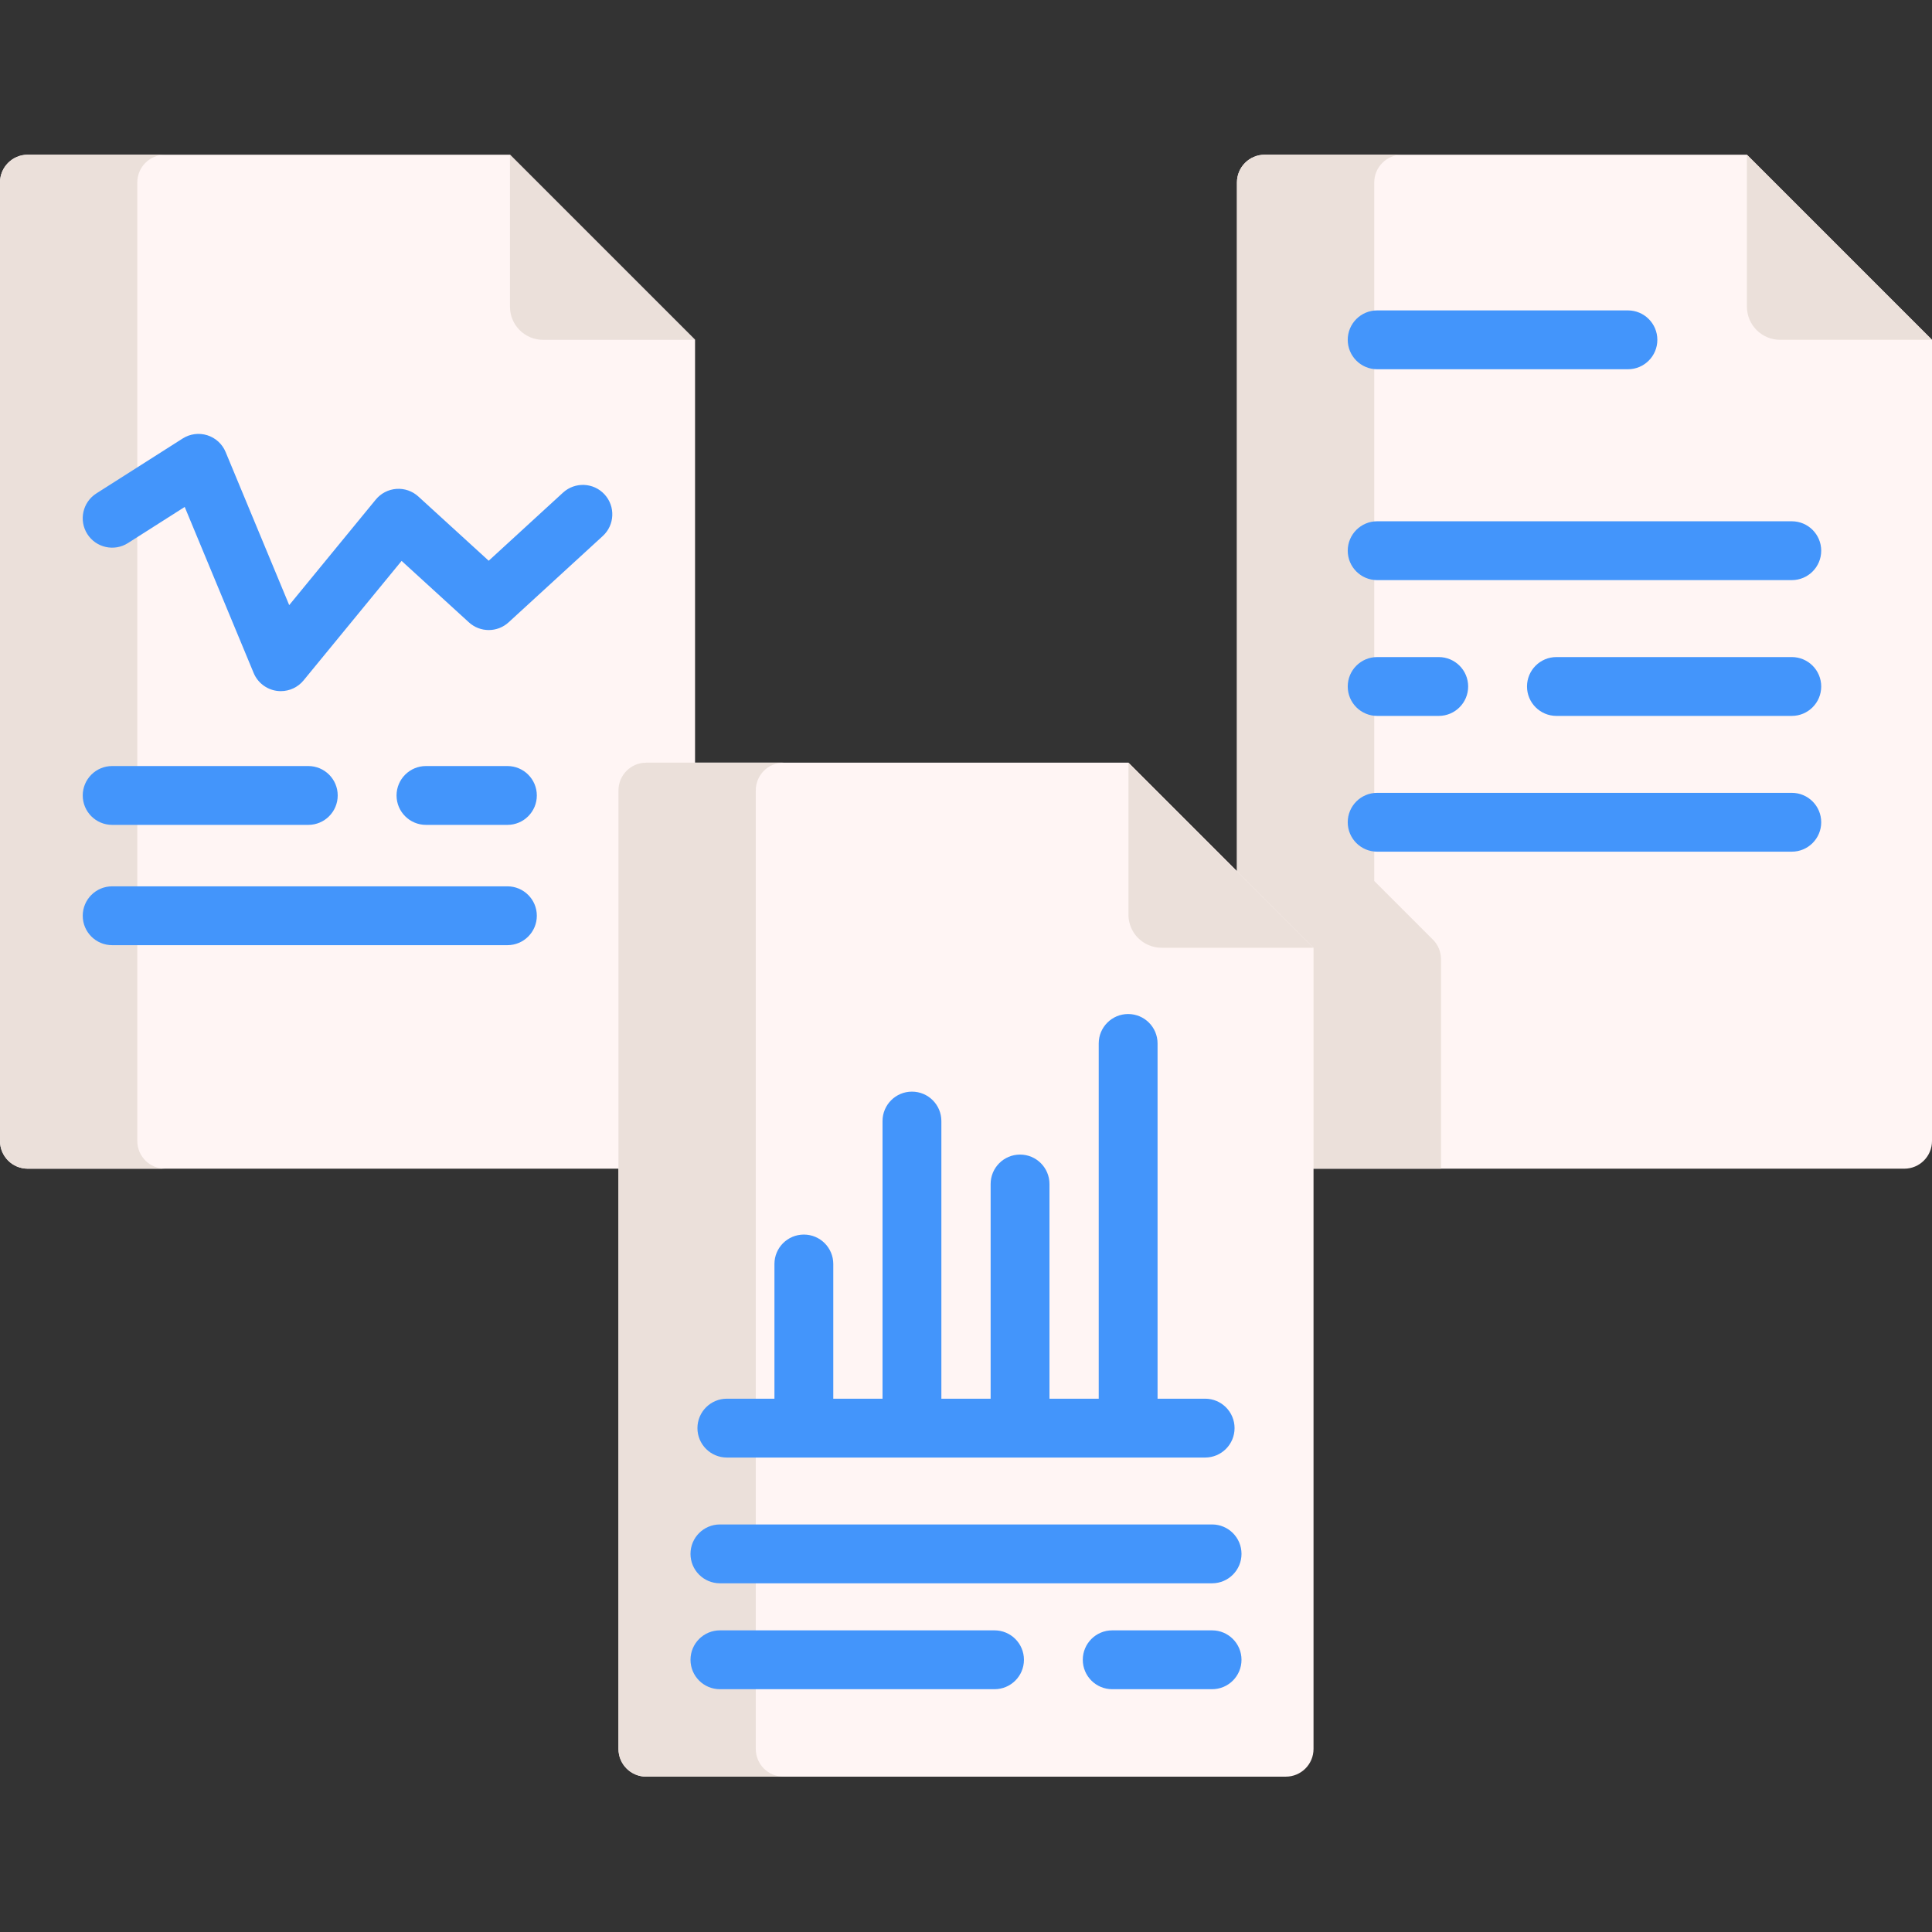 <svg height="512pt" viewBox="0 -41 512 512" width="512pt" xmlns="http://www.w3.org/2000/svg"><rect x="0" y="-41" width="512" height="512" fill="#333333" stroke="none"/><path d="m184.195 49.047v212.316c0 4.066-3.297 7.352-7.352 7.352h-169.492c-4.066 0-7.352-3.285-7.352-7.352v-254.012c0-4.055 3.285-7.352 7.352-7.352h127.797zm0 0" fill="#fff5f4"/><path d="m512 49.047v212.316c0 4.066-3.285 7.352-7.352 7.352h-169.492c-4.055 0-7.352-3.285-7.352-7.352v-254.012c0-4.055 3.297-7.352 7.352-7.352h127.797zm0 0" fill="#fff5f4"/><path d="m184.195 49.047v.012h-40.273c-4.844 0-8.773-3.918-8.773-8.766v-40.293zm0 0" fill="#ebe0da"/><path d="m512 49.047h-40.273c-4.844 0-8.773-3.93-8.773-8.773v-40.273zm0 0" fill="#ebe0da"/><path d="m43.734 268.715h-36.383c-4.066 0-7.352-3.285-7.352-7.352v-254.012c0-4.055 3.285-7.352 7.352-7.352h36.383c-4.062 0-7.348 3.297-7.348 7.352v254.012c0 4.066 3.285 7.352 7.348 7.352zm0 0" fill="#ebe0da"/><path d="m381.883 213.168v55.547h-46.727c-4.055 0-7.352-3.285-7.352-7.352v-254.012c0-4.055 3.297-7.352 7.352-7.352h36.383c-4.055 0-7.348 3.297-7.348 7.352v185.117l15.57 15.574c1.363 1.363 2.121 3.203 2.121 5.125zm0 0" fill="#ebe0da"/><path d="m348.098 210.164v212.316c0 4.066-3.285 7.352-7.352 7.352h-169.492c-4.066 0-7.352-3.285-7.352-7.352v-254.016c0-4.055 3.285-7.348 7.352-7.348h127.797zm0 0" fill="#fff5f4"/><path d="m348.098 210.164h-40.273c-4.844 0-8.773-3.918-8.773-8.762v-40.285zm0 0" fill="#ebe0da"/><path d="m207.637 429.832h-36.383c-4.066 0-7.352-3.285-7.352-7.352v-254.016c0-4.055 3.285-7.348 7.352-7.348h36.383c-4.062 0-7.348 3.293-7.348 7.348v254.016c0 4.066 3.285 7.352 7.348 7.352zm0 0" fill="#ebe0da"/><g fill="#4395fb"><path d="m364.965 56.855h66.453c4.309 0 7.797-3.492 7.797-7.797 0-4.305-3.488-7.797-7.797-7.797h-66.453c-4.309 0-7.801 3.492-7.801 7.797 0 4.305 3.492 7.797 7.801 7.797zm0 0"/><path d="m364.965 112.738h109.879c4.305 0 7.797-3.488 7.797-7.797 0-4.305-3.492-7.797-7.797-7.797h-109.879c-4.309 0-7.801 3.492-7.801 7.797 0 4.309 3.492 7.797 7.801 7.797zm0 0"/><path d="m364.965 148.723h16.316c4.305 0 7.797-3.492 7.797-7.797 0-4.305-3.492-7.797-7.797-7.797h-16.316c-4.309 0-7.801 3.492-7.801 7.797 0 4.305 3.492 7.797 7.801 7.797zm0 0"/><path d="m474.844 133.129h-62.375c-4.309 0-7.797 3.492-7.797 7.797 0 4.305 3.488 7.797 7.797 7.797h62.375c4.309 0 7.797-3.492 7.797-7.797 0-4.305-3.492-7.797-7.797-7.797zm0 0"/><path d="m474.844 169.109h-109.879c-4.309 0-7.801 3.492-7.801 7.797 0 4.309 3.492 7.797 7.801 7.797h109.879c4.305 0 7.797-3.488 7.797-7.797 0-4.305-3.492-7.797-7.797-7.797zm0 0"/><path d="m149.203 89.551-19.691 18.051-18.645-17.02c-1.578-1.445-3.68-2.176-5.816-2.02-2.133.152-4.109 1.176-5.469 2.832l-22.941 27.969-16.848-40.566c-.883-2.129-2.66-3.758-4.859-4.449-2.195-.691-4.586-.375-6.527.859l-22.871 14.555c-3.633 2.312-4.703 7.133-2.395 10.766 2.312 3.629 7.133 4.703 10.766 2.391l15.043-9.574 18.273 44.008c1.051 2.527 3.352 4.32 6.062 4.723.379.055.762.082 1.141.082 2.312 0 4.535-1.031 6.027-2.852l25.973-31.664 17.84 16.289c2.98 2.723 7.547 2.719 10.523-.012l24.953-22.871c3.172-2.91 3.387-7.84.477-11.016s-7.84-3.387-11.016-.48zm0 0"/><path d="m29.723 177.602h51.977c4.309 0 7.797-3.492 7.797-7.797 0-4.305-3.488-7.797-7.797-7.797h-51.977c-4.309 0-7.797 3.492-7.797 7.797 0 4.305 3.488 7.797 7.797 7.797zm0 0"/><path d="m134.469 162.008h-21.582c-4.305 0-7.797 3.492-7.797 7.797 0 4.305 3.492 7.797 7.797 7.797h21.582c4.305 0 7.797-3.492 7.797-7.797 0-4.305-3.492-7.797-7.797-7.797zm0 0"/><path d="m134.469 193.887h-104.746c-4.309 0-7.797 3.492-7.797 7.797 0 4.309 3.488 7.797 7.797 7.797h104.746c4.305 0 7.797-3.488 7.797-7.797 0-4.305-3.492-7.797-7.797-7.797zm0 0"/><path d="m192.625 345.262h126.75c4.305 0 7.797-3.492 7.797-7.797 0-4.305-3.492-7.797-7.797-7.797h-12.609v-94.145c0-4.305-3.488-7.797-7.797-7.797-4.305 0-7.797 3.492-7.797 7.797v94.145h-13.051v-56.898c0-4.305-3.492-7.797-7.797-7.797-4.309 0-7.797 3.492-7.797 7.797v56.898h-13.055v-73.578c0-4.305-3.488-7.797-7.797-7.797-4.305 0-7.797 3.492-7.797 7.797v73.578h-13.051v-35.699c0-4.309-3.492-7.797-7.797-7.797-4.309 0-7.797 3.488-7.797 7.797v35.699h-12.609c-4.305 0-7.797 3.492-7.797 7.797 0 4.305 3.492 7.797 7.797 7.797zm0 0"/><path d="m321.215 362.996h-130.43c-4.305 0-7.797 3.488-7.797 7.797 0 4.305 3.492 7.797 7.797 7.797h130.43c4.305 0 7.797-3.492 7.797-7.797 0-4.309-3.492-7.797-7.797-7.797zm0 0"/><path d="m321.215 391.062h-26.469c-4.309 0-7.797 3.492-7.797 7.797 0 4.309 3.488 7.797 7.797 7.797h26.469c4.309 0 7.797-3.488 7.797-7.797 0-4.305-3.492-7.797-7.797-7.797zm0 0"/><path d="m263.559 391.062h-72.773c-4.305 0-7.797 3.492-7.797 7.797 0 4.309 3.492 7.797 7.797 7.797h72.773c4.305 0 7.797-3.488 7.797-7.797 0-4.305-3.492-7.797-7.797-7.797zm0 0"/></g></svg>